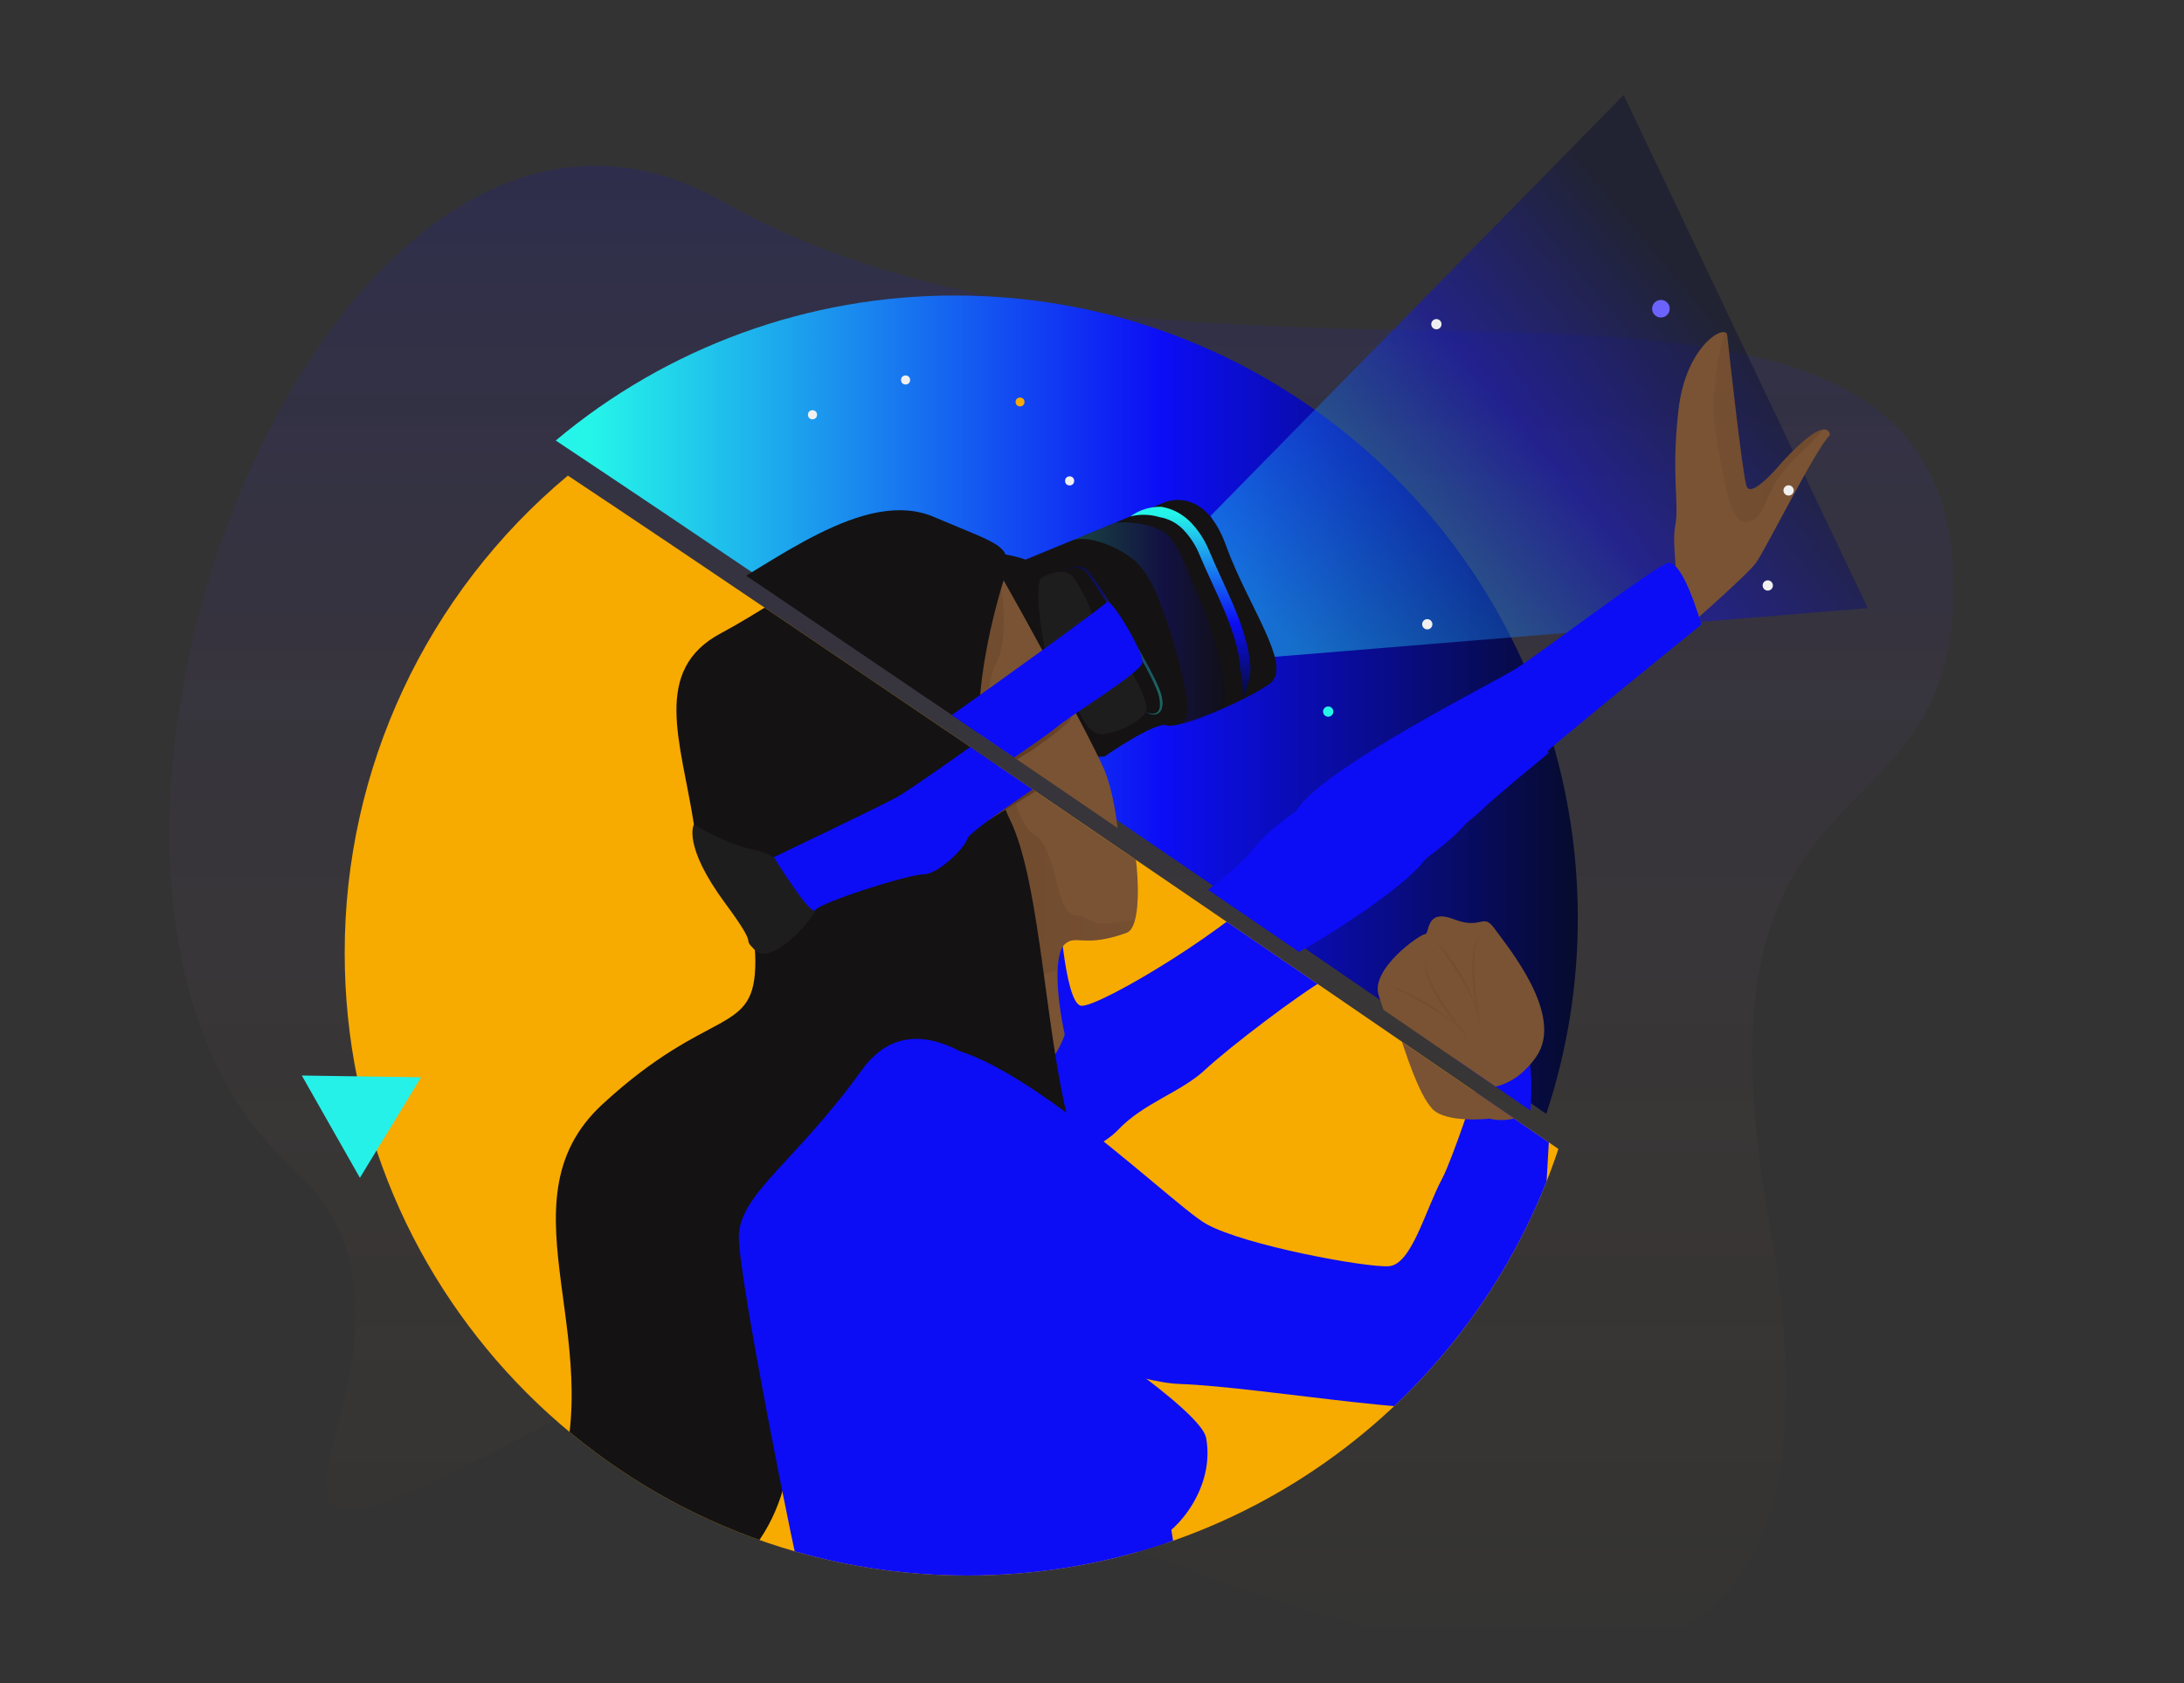 <svg id="elQepLTDHfi1" xmlns="http://www.w3.org/2000/svg" xmlns:xlink="http://www.w3.org/1999/xlink" viewBox="0 0 841.89 649.02" shape-rendering="geometricPrecision" text-rendering="geometricPrecision"><rect x="0" y="0" width="841.89" height="649.02" fill="#333333" stroke="none"/><style><![CDATA[#elQepLTDHfi2_to {animation: elQepLTDHfi2_to__to 9090.909ms linear 1 normal forwards}@keyframes elQepLTDHfi2_to__to { 0% {transform: translate(376.212px,353.694px)} 40% {transform: translate(376.212px,353.694px)} 76.667% {transform: translate(376.212px,353.694px)} 100% {transform: translate(376.212px,353.694px)}} #elQepLTDHfi43 {animation: elQepLTDHfi43__m 9090.909ms linear 1 normal forwards}@keyframes elQepLTDHfi43__m { 0% {d: path('M466.69,198.88L625.88,36.64L720,234.48L491.37,253.25L466.69,198.88')} 36.667% {d: path('M466.69,198.88L643.794,35.419L732.997,219.68L491.37,253.25L466.69,198.88')} 56.667% {d: path('M466.69,198.88L616.97,29.312L720.068,228.57L491.37,253.25L466.69,198.88')} 80% {d: path('M466.69,198.88L619.413,26.869L720,229.9L491.37,253.25L466.69,198.88')} 100% {d: path('M466.69,198.88L619.413,26.869L720,229.9L491.37,253.25L466.69,198.88')}}]]></style><defs><linearGradient id="elQepLTDHfi2-fill" x1="376.21" y1="641.08" x2="376.21" y2="66.27" spreadMethod="pad" gradientUnits="userSpaceOnUse" gradientTransform="matrix(1 0 0 1 0 0)"><stop id="elQepLTDHfi2-fill-0" offset="0%" stop-color="rgba(247,163,26,0)"/><stop id="elQepLTDHfi2-fill-1" offset="100%" stop-color="rgb(12,13,245)"/></linearGradient><linearGradient id="elQepLTDHfi12-fill" x1="650.83" y1="188.25" x2="697.55" y2="188.25" spreadMethod="pad" gradientUnits="userSpaceOnUse" gradientTransform="matrix(1 0 0 1 0 0)"><stop id="elQepLTDHfi12-fill-0" offset="0%" stop-color="rgb(107,69,43)"/><stop id="elQepLTDHfi12-fill-1" offset="50%" stop-color="rgb(95,60,36)"/><stop id="elQepLTDHfi12-fill-2" offset="100%" stop-color="rgb(89,56,33)"/></linearGradient><linearGradient id="elQepLTDHfi21-fill" x1="362.24" y1="304.06" x2="439.34" y2="304.06" spreadMethod="pad" gradientUnits="userSpaceOnUse" gradientTransform="matrix(1 0 0 1 0 0)"><stop id="elQepLTDHfi21-fill-0" offset="0%" stop-color="rgb(89,56,33)"/><stop id="elQepLTDHfi21-fill-1" offset="50%" stop-color="rgb(95,60,36)"/><stop id="elQepLTDHfi21-fill-2" offset="100%" stop-color="rgb(107,69,43)"/></linearGradient><linearGradient id="elQepLTDHfi31-fill" x1="466" y1="282.41" x2="466" y2="207.5" spreadMethod="pad" gradientUnits="userSpaceOnUse" gradientTransform="matrix(1 0 0 1 0 0)"><stop id="elQepLTDHfi31-fill-0" offset="0%" stop-color="rgb(6,11,47)"/><stop id="elQepLTDHfi31-fill-1" offset="40%" stop-color="rgb(12,13,245)"/><stop id="elQepLTDHfi31-fill-2" offset="96%" stop-color="rgb(37,245,233)"/></linearGradient><linearGradient id="elQepLTDHfi33-fill" x1="416.41" y1="259.33" x2="455.26" y2="259.33" spreadMethod="pad" gradientUnits="userSpaceOnUse" gradientTransform="matrix(1 0 0 1 0 0)"><stop id="elQepLTDHfi33-fill-0" offset="0%" stop-color="rgb(6,11,47)"/><stop id="elQepLTDHfi33-fill-1" offset="40%" stop-color="rgb(12,13,245)"/><stop id="elQepLTDHfi33-fill-2" offset="96%" stop-color="rgb(37,245,233)"/></linearGradient><linearGradient id="elQepLTDHfi34-fill" x1="419.89" y1="252.73" x2="479.3" y2="252.73" spreadMethod="pad" gradientUnits="userSpaceOnUse" gradientTransform="matrix(1 0 0 1 0 0)"><stop id="elQepLTDHfi34-fill-0" offset="4%" stop-color="rgb(37,245,233)"/><stop id="elQepLTDHfi34-fill-1" offset="60%" stop-color="rgb(12,13,245)"/><stop id="elQepLTDHfi34-fill-2" offset="100%" stop-color="rgb(6,11,47)"/></linearGradient><linearGradient id="elQepLTDHfi35-fill" x1="376.42" y1="301.12" x2="419.89" y2="301.12" spreadMethod="pad" gradientUnits="userSpaceOnUse" gradientTransform="matrix(1 0 0 1 0 0)"><stop id="elQepLTDHfi35-fill-0" offset="0%" stop-color="rgb(89,56,33)"/><stop id="elQepLTDHfi35-fill-1" offset="50%" stop-color="rgb(95,60,36)"/><stop id="elQepLTDHfi35-fill-2" offset="100%" stop-color="rgb(107,69,43)"/></linearGradient><linearGradient id="elQepLTDHfi38-fill" x1="546.41" y1="402.49" x2="568.33" y2="396.21" spreadMethod="pad" gradientUnits="userSpaceOnUse" gradientTransform="matrix(1 0 0 1 0 0)"><stop id="elQepLTDHfi38-fill-0" offset="0%" stop-color="rgb(89,56,33)"/><stop id="elQepLTDHfi38-fill-1" offset="50%" stop-color="rgb(95,60,36)"/><stop id="elQepLTDHfi38-fill-2" offset="100%" stop-color="rgb(107,69,43)"/></linearGradient><linearGradient id="elQepLTDHfi40-fill" x1="559.15" y1="385.71" x2="581.43" y2="390.61" spreadMethod="pad" gradientUnits="userSpaceOnUse" gradientTransform="matrix(1 0 0 1 0 0)"><stop id="elQepLTDHfi40-fill-0" offset="0%" stop-color="rgb(89,56,33)"/><stop id="elQepLTDHfi40-fill-1" offset="50%" stop-color="rgb(95,60,36)"/><stop id="elQepLTDHfi40-fill-2" offset="100%" stop-color="rgb(107,69,43)"/></linearGradient><linearGradient id="elQepLTDHfi42-fill" x1="211.8" y1="272.94" x2="605.77" y2="272.94" spreadMethod="pad" gradientUnits="userSpaceOnUse" gradientTransform="matrix(1 0 0 1 0 0)"><stop id="elQepLTDHfi42-fill-0" offset="4%" stop-color="rgb(37,245,233)"/><stop id="elQepLTDHfi42-fill-1" offset="60%" stop-color="rgb(12,13,245)"/><stop id="elQepLTDHfi42-fill-2" offset="100%" stop-color="rgb(6,11,47)"/></linearGradient><linearGradient id="elQepLTDHfi43-fill" x1="502.56" y1="266.59" x2="667.96" y2="127.8" spreadMethod="pad" gradientUnits="userSpaceOnUse" gradientTransform="matrix(1 0 0 1 0 0)"><stop id="elQepLTDHfi43-fill-0" offset="4%" stop-color="rgb(37,245,233)"/><stop id="elQepLTDHfi43-fill-1" offset="60%" stop-color="rgb(12,13,245)"/><stop id="elQepLTDHfi43-fill-2" offset="100%" stop-color="rgb(6,11,47)"/></linearGradient><linearGradient id="elQepLTDHfi46-fill" x1="211.8" y1="272.94" x2="605.77" y2="272.94" spreadMethod="pad" gradientUnits="userSpaceOnUse" gradientTransform="matrix(1 0 0 1 0 0)"><stop id="elQepLTDHfi46-fill-0" offset="4%" stop-color="rgb(37,245,233)"/><stop id="elQepLTDHfi46-fill-1" offset="60%" stop-color="rgb(12,13,245)"/><stop id="elQepLTDHfi46-fill-2" offset="100%" stop-color="rgb(6,11,47)"/></linearGradient><linearGradient id="elQepLTDHfi53-fill" x1="643.73" y1="175.92" x2="690.45" y2="175.92" spreadMethod="pad" gradientUnits="userSpaceOnUse" gradientTransform="matrix(1 0 0 1 0 0)"><stop id="elQepLTDHfi53-fill-0" offset="0%" stop-color="rgb(107,69,43)"/><stop id="elQepLTDHfi53-fill-1" offset="50%" stop-color="rgb(95,60,36)"/><stop id="elQepLTDHfi53-fill-2" offset="100%" stop-color="rgb(89,56,33)"/></linearGradient><linearGradient id="elQepLTDHfi62-fill" x1="355.15" y1="291.73" x2="432.24" y2="291.73" spreadMethod="pad" gradientUnits="userSpaceOnUse" gradientTransform="matrix(1 0 0 1 0 0)"><stop id="elQepLTDHfi62-fill-0" offset="0%" stop-color="rgb(89,56,33)"/><stop id="elQepLTDHfi62-fill-1" offset="50%" stop-color="rgb(95,60,36)"/><stop id="elQepLTDHfi62-fill-2" offset="100%" stop-color="rgb(107,69,43)"/></linearGradient><linearGradient id="elQepLTDHfi70-fill" x1="458.9" y1="270.08" x2="458.9" y2="195.17" spreadMethod="pad" gradientUnits="userSpaceOnUse" gradientTransform="matrix(1 0 0 1 0 0)"><stop id="elQepLTDHfi70-fill-0" offset="0%" stop-color="rgb(6,11,47)"/><stop id="elQepLTDHfi70-fill-1" offset="40%" stop-color="rgb(12,13,245)"/><stop id="elQepLTDHfi70-fill-2" offset="96%" stop-color="rgb(37,245,233)"/></linearGradient><linearGradient id="elQepLTDHfi72-fill" x1="409.31" y1="247" x2="448.16" y2="247" spreadMethod="pad" gradientUnits="userSpaceOnUse" gradientTransform="matrix(1 0 0 1 0 0)"><stop id="elQepLTDHfi72-fill-0" offset="0%" stop-color="rgb(6,11,47)"/><stop id="elQepLTDHfi72-fill-1" offset="40%" stop-color="rgb(12,13,245)"/><stop id="elQepLTDHfi72-fill-2" offset="96%" stop-color="rgb(37,245,233)"/></linearGradient><linearGradient id="elQepLTDHfi73-fill" x1="412.79" y1="240.4" x2="472.2" y2="240.4" spreadMethod="pad" gradientUnits="userSpaceOnUse" gradientTransform="matrix(1 0 0 1 0 0)"><stop id="elQepLTDHfi73-fill-0" offset="4%" stop-color="rgb(37,245,233)"/><stop id="elQepLTDHfi73-fill-1" offset="60%" stop-color="rgb(12,13,245)"/><stop id="elQepLTDHfi73-fill-2" offset="100%" stop-color="rgb(6,11,47)"/></linearGradient><linearGradient id="elQepLTDHfi74-fill" x1="369.32" y1="288.79" x2="412.79" y2="288.79" spreadMethod="pad" gradientUnits="userSpaceOnUse" gradientTransform="matrix(1 0 0 1 0 0)"><stop id="elQepLTDHfi74-fill-0" offset="0%" stop-color="rgb(89,56,33)"/><stop id="elQepLTDHfi74-fill-1" offset="50%" stop-color="rgb(95,60,36)"/><stop id="elQepLTDHfi74-fill-2" offset="100%" stop-color="rgb(107,69,43)"/></linearGradient><linearGradient id="elQepLTDHfi77-fill" x1="539.31" y1="390.16" x2="561.24" y2="383.88" spreadMethod="pad" gradientUnits="userSpaceOnUse" gradientTransform="matrix(1 0 0 1 0 0)"><stop id="elQepLTDHfi77-fill-0" offset="0%" stop-color="rgb(89,56,33)"/><stop id="elQepLTDHfi77-fill-1" offset="50%" stop-color="rgb(95,60,36)"/><stop id="elQepLTDHfi77-fill-2" offset="100%" stop-color="rgb(107,69,43)"/></linearGradient><linearGradient id="elQepLTDHfi79-fill" x1="552.05" y1="373.38" x2="574.33" y2="378.28" spreadMethod="pad" gradientUnits="userSpaceOnUse" gradientTransform="matrix(1 0 0 1 0 0)"><stop id="elQepLTDHfi79-fill-0" offset="0%" stop-color="rgb(89,56,33)"/><stop id="elQepLTDHfi79-fill-1" offset="50%" stop-color="rgb(95,60,36)"/><stop id="elQepLTDHfi79-fill-2" offset="100%" stop-color="rgb(107,69,43)"/></linearGradient><linearGradient id="elQepLTDHfi85-fill" x1="660.52" y1="160.76" x2="707.23" y2="160.76" spreadMethod="pad" gradientUnits="userSpaceOnUse" gradientTransform="matrix(1 0 0 1 0 0)"><stop id="elQepLTDHfi85-fill-0" offset="0%" stop-color="rgb(107,69,43)"/><stop id="elQepLTDHfi85-fill-1" offset="50%" stop-color="rgb(95,60,36)"/><stop id="elQepLTDHfi85-fill-2" offset="100%" stop-color="rgb(89,56,33)"/></linearGradient></defs><g id="elQepLTDHfi2_to" transform="translate(376.212,353.694)"><path id="elQepLTDHfi2" d="M224.346,541.677C33.696,646.167,193.036,522.607,112.446,449.987C-9.024,340.557,125.306,-9.223,278.326,77.557C462.566,181.937,748.236,59.857,752.976,222.397C756.166,331.787,648.436,283.727,681.976,471.047C746.296,830.057,313.096,493.037,224.346,541.677Z" transform="translate(-376.212,-353.694)" opacity="0.13" fill="url(#elQepLTDHfi2-fill)" stroke="none" stroke-width="1"/></g><path id="elQepLTDHfi3" d="M132.87,367.5C132.87,500.05,240.32,607.5,372.87,607.5C479,607.51,569.08,538.58,600.73,443C510.12,380.81,317.13,248.62,218.9,183.38C164.315,228.941,132.795,296.399,132.87,367.5Z" fill="rgb(247,170,0)" stroke="none" stroke-width="1"/><path id="elQepLTDHfi4" d="M408.79,508.73C410.52,509.38,462.9,543.61,464.93,554.39C468.42,573.04,454.32,590.39,445,594.13C435.68,597.87,408.79,508.73,408.79,508.73Z" fill="rgb(12,13,245)" stroke="none" stroke-width="1"/><g id="elQepLTDHfi5" clip-path="url(#elQepLTDHfi6)"><clipPath id="elQepLTDHfi6"><path id="elQepLTDHfi7" d="M132.87,367.5C132.87,500.05,240.32,607.5,372.87,607.5C479,607.51,569.08,538.58,600.73,443C510.12,380.81,317.13,248.62,218.9,183.38C164.315,228.941,132.795,296.399,132.87,367.5Z" fill="rgb(247,170,0)" stroke="none" stroke-width="1"/></clipPath><g id="elQepLTDHfi8"><path id="elQepLTDHfi9" d="M636.91,272.74C636.91,272.74,663.46,249.61,667.14,244.62C670.82,239.63,690.42,200.18,695.73,195.2C695.73,195.2,695.32,186.13,677.35,205.63C677.35,205.63,665.09,220.63,663.46,214.69C661.83,208.75,656.92,164.36,656.11,156.69C655.64,152.26,640.18,160.32,637.32,185.69C634.46,211.06,637.73,221.52,636.09,230.13C634.45,238.74,638.22,251.44,635.09,254.62C631.96,257.8,636.91,272.74,636.91,272.74Z" fill="rgb(122,83,52)" stroke="none" stroke-width="1"/><g id="elQepLTDHfi10" clip-path="url(#elQepLTDHfi13)"><g id="elQepLTDHfi11"><path id="elQepLTDHfi12" d="M657.48,147.65C657.48,147.65,647.98,173.65,651.7,195.13C655.42,216.61,657.89,231.04,664.91,228.57C671.93,226.1,669.46,217.03,681.42,205.12C693.38,193.21,696.28,191.96,697.52,177.79C698.76,163.62,657.48,147.65,657.48,147.65Z" opacity="0.3" fill="url(#elQepLTDHfi12-fill)" stroke="none" stroke-width="1"/></g><clipPath id="elQepLTDHfi13"><path id="elQepLTDHfi14" d="M636.91,272.74C636.91,272.74,663.46,249.61,667.14,244.62C670.82,239.63,690.42,200.18,695.73,195.2C695.73,195.2,695.32,186.13,677.35,205.63C677.35,205.63,665.09,220.63,663.46,214.69C661.83,208.75,656.92,164.36,656.11,156.69C655.64,152.26,640.18,160.32,637.32,185.69C634.46,211.06,637.73,221.52,636.09,230.13C634.45,238.74,638.22,251.44,635.09,254.62C631.96,257.8,636.91,272.74,636.91,272.74Z" fill="rgb(122,83,52)" stroke="none" stroke-width="1"/></clipPath></g><path id="elQepLTDHfi15" d="M393.55,452.17C395.2,451.62,421.07,446.12,430.98,435.66C440.89,425.2,455.2,421.21,464.55,412.47C473.9,403.73,501.43,382.82,511.34,377.32C521.25,371.82,547.67,354.68,555.34,345.08C563.01,335.48,572.41,330.53,579.01,323.93C585.61,317.33,646.16,268.33,646.16,268.33C646.16,268.33,639,242.46,633,244.66C627,246.86,583.46,279.89,574.66,285.4C565.86,290.91,503.08,322.27,491,338.79C478.92,355.31,423.3,388.87,416.7,387.79C410.1,386.71,407.89,345.1,407.89,345.1L304.93,415.7L309.72,428Z" fill="rgb(12,13,245)" stroke="none" stroke-width="1"/><path id="elQepLTDHfi16" d="M394.74,226.15C394.74,226.15,407.79,227.96,412.23,234.66C416.67,241.36,407.92,262.55,410.53,267.28C413.14,272.01,395.46,272.74,395.46,272.74C395.46,272.74,381.06,245.62,394.74,226.15Z" fill="rgb(20,18,19)" stroke="none" stroke-width="1"/><path id="elQepLTDHfi17" d="M402.43,228.11L455.75,206.11C455.75,206.11,471.14,198.95,479.68,222.62C488.22,246.29,505.83,269.4,496.48,276.01C487.13,282.62,461.25,293.62,456.85,292.01C452.45,290.4,432.77,304.07,432.77,304.07L428.77,304.07L423.86,297.77L401.22,254.6Z" fill="rgb(20,18,19)" stroke="none" stroke-width="1"/><path id="elQepLTDHfi18" d="M388.6,227.6C389.15,225.95,427.6,296.85,432.77,309.06C438.68,323.06,441.59,356.95,434.35,359.63C418.04,365.63,414.84,360.13,410.51,363.99C406.18,367.85,407.25,383.86,410.41,398.77C410.63,399.82,400.41,423.47,393.89,406.82C376.11,361.17,356.64,243.48,361.07,234.21C367.13,221.55,388.6,227.6,388.6,227.6Z" fill="rgb(122,83,52)" stroke="none" stroke-width="1"/><g id="elQepLTDHfi19" clip-path="url(#elQepLTDHfi22)"><g id="elQepLTDHfi20"><path id="elQepLTDHfi21" d="M391.14,228.11C391.14,228.11,397.75,255.76,391.14,268.11C384.53,280.46,389.19,316,398.63,321.78C408.07,327.56,406.54,351.91,414.12,352.78C421.7,353.65,419.42,357.98,433.12,355.18C446.82,352.38,433.49,366.82,433.49,366.82L386.3,380L362.24,273.51Z" opacity="0.29" fill="url(#elQepLTDHfi21-fill)" stroke="none" stroke-width="1"/></g><clipPath id="elQepLTDHfi22"><path id="elQepLTDHfi23" d="M388.6,227.6C389.15,225.95,427.6,296.85,432.77,309.06C438.68,323.06,441.59,356.95,434.35,359.63C418.04,365.63,414.84,360.13,410.51,363.99C406.18,367.85,407.25,383.86,410.41,398.77C410.63,399.82,400.41,423.47,393.89,406.82C376.11,361.17,356.64,243.48,361.07,234.21C367.13,221.55,388.6,227.6,388.6,227.6Z" fill="rgb(122,83,52)" stroke="none" stroke-width="1"/></clipPath></g><path id="elQepLTDHfi24" d="M393.86,236.49C393.52,237.63,376.49,290.35,389.15,315.67C401.81,340.99,402.91,404.84,413.91,439.51C424.91,474.18,431.22,585.51,456.54,602.05C481.86,618.59,445.84,631.05,438.68,599.13C431.52,567.21,414.61,486.85,402.43,442.27C390.25,397.69,358.87,409.9,345.66,428.27C332.45,446.64,268.6,444.46,293.37,501.15C318.14,557.84,298.37,594.15,279.61,607.38C260.85,620.61,185.49,642.78,211.91,581.32C238.33,519.86,190.45,464.27,232.28,425.74C274.11,387.21,291.17,399.87,291.17,370.74C291.17,341.61,272.46,349.82,267.5,317.9C262.54,285.98,251,258.43,278,244.11C305,229.79,340.2,200.11,367.17,211.64C394.14,223.17,398.09,222.28,393.86,236.49Z" fill="rgb(20,18,19)" stroke="none" stroke-width="1"/><path id="elQepLTDHfi25" d="M455.14,613.11C439.14,505.11,420.2,447.8,409.19,438.45C398.18,429.1,357.43,377.5,332.11,412.73C306.79,447.96,284.8,460.46,284.8,477C284.8,493.54,307.37,605.79,309.57,612.4C311.77,619.01,455.14,613.11,455.14,613.11Z" fill="rgb(12,13,245)" stroke="none" stroke-width="1"/><path id="elQepLTDHfi26" d="M314.84,480.79C314.84,480.79,422.25,532.53,454.72,533.63C487.19,534.73,564.18,549.05,573.54,540.79C582.9,532.53,585.1,533.08,589.54,515.47C593.98,497.86,594.54,484.92,597.24,437.04C599.94,389.16,569.17,418.6,569.17,418.6C569.17,418.6,559.81,447.15,555.96,454.37C549.29,466.87,544.13,487.67,535.32,488.23C526.51,488.79,480,480.24,465.1,472C450.2,463.76,372.79,385.82,347.86,406.83C322.93,427.84,314.84,480.79,314.84,480.79Z" fill="rgb(12,13,245)" stroke="none" stroke-width="1"/><path id="elQepLTDHfi27" d="M574.23,431.33C574.23,431.33,557.36,433.26,552.06,427.48C546.76,421.7,541.94,406.27,538.57,396.15C535.2,386.03,554.47,372.54,556.4,372.54C558.33,372.54,556.4,362.42,567.48,366.75C578.56,371.08,578.57,363.86,583.39,370.61C588.21,377.36,610.39,403.86,599.29,419.77C588.19,435.68,574.23,431.33,574.23,431.33Z" fill="rgb(122,83,52)" stroke="none" stroke-width="1"/><path id="elQepLTDHfi28" d="M267.5,317.87C267.5,317.87,279.61,325.58,291.17,327.78C302.73,329.98,316.49,345.39,314.29,350.9C312.09,356.41,296.91,372.45,291,366.35C285.09,360.25,293.66,367.35,279.6,348.35C262.9,325.74,267.5,317.87,267.5,317.87Z" fill="rgb(30,29,30)" stroke="none" stroke-width="1"/><path id="elQepLTDHfi29" d="M408.41,235.23C408.41,235.23,417.22,229.73,421.07,235.23C424.92,240.73,430.43,251.23,428.23,257.23C426.03,263.23,410.53,266.08,410.53,266.08C410.53,266.08,405.11,240.74,408.41,235.23Z" fill="rgb(30,29,30)" stroke="none" stroke-width="1"/><path id="elQepLTDHfi30" d="M422.25,284.22C422.25,284.22,425.74,296.62,432.94,295.37C440.14,294.12,446.46,290.28,448.8,286.97C451.14,283.66,440.28,266.1,440.28,266.1Z" fill="rgb(30,29,30)" stroke="none" stroke-width="1"/><path id="elQepLTDHfi31" d="M442.81,211.47C446.281,208.921,450.506,207.608,454.81,207.74C457.005,208.11,459.123,208.84,461.08,209.9C462.998,210.954,464.75,212.285,466.28,213.85C469.199,216.928,471.531,220.513,473.16,224.43C474.01,226.32,474.71,228.08,475.54,229.9L477.99,235.33C481.3,242.57,484.73,249.9,486.99,257.77C487.25,258.77,487.57,259.77,487.79,260.77L488.45,263.77C488.829,265.809,489.083,267.87,489.21,269.94C488.922,274.085,487.906,278.147,486.21,281.94C486.379,278,486.043,274.055,485.21,270.2C485.01,269.26,485.16,268.29,484.95,267.35L484.51,264.51L483.89,261.69C483.69,260.75,483.38,259.82,483.14,258.89C480.99,251.43,477.64,244.25,474.34,237L471.86,231.54C471.04,229.74,470.26,227.79,469.48,226.05C468.046,222.584,465.993,219.409,463.42,216.68C460.957,214.065,457.704,212.329,454.16,211.74C450.474,210.603,446.546,210.51,442.81,211.47Z" fill="url(#elQepLTDHfi31-fill)" stroke="none" stroke-width="1"/><g id="elQepLTDHfi32" opacity="0.37"><path id="elQepLTDHfi33" d="M416.66,232.79C418.041,231.887,419.577,231.247,421.19,230.9C422.021,230.716,422.877,230.682,423.72,230.8C424.611,230.93,425.448,231.304,426.14,231.88C426.729,232.492,427.255,233.162,427.71,233.88L429.1,235.88L431.82,239.93Q437.21,248.08,442.29,256.39C445.66,261.96,448.98,267.56,451.9,273.39C452.62,274.85,453.31,276.33,453.9,277.86C454.58,279.393,455.018,281.023,455.2,282.69C455.284,283.544,455.224,284.406,455.02,285.24C454.837,286.13,454.326,286.918,453.59,287.45C452.832,287.9,451.929,288.04,451.07,287.84C450.26,287.676,449.483,287.379,448.77,286.96C449.515,287.271,450.305,287.464,451.11,287.53C451.867,287.626,452.633,287.429,453.25,286.98C453.788,286.482,454.12,285.801,454.18,285.07C454.245,284.301,454.245,283.529,454.18,282.76C454.021,281.194,453.609,279.664,452.96,278.23C452.36,276.74,451.68,275.28,450.96,273.83C448.07,268.04,444.76,262.45,441.4,256.9C438.04,251.35,434.53,245.9,430.95,240.48L428.23,236.48L426.85,234.48C426.413,233.837,425.936,233.222,425.42,232.64C424.278,231.617,422.73,231.175,421.22,231.44C419.637,231.639,418.097,232.095,416.66,232.79Z" fill="url(#elQepLTDHfi33-fill)" stroke="none" stroke-width="1"/></g><path id="elQepLTDHfi34" d="M437.05,213.84C441.383,213.546,445.735,213.952,449.94,215.04C453.03,215.87,456.15,217.16,458.18,219.68C462.18,224.63,464.18,231.02,466.68,236.79C469.06,242.25,471.68,247.62,473.5,253.3C475.5,259.77,476.4,264.21,478.11,269.64C478.78,271.79,480.61,284.55,477.7,285.96C477.7,285.96,464.9,292.23,461.49,291.67C461.49,291.67,466.96,291.73,463.87,277.48C461.865,268.056,459.236,258.775,456,249.7C453.08,241.7,449.94,232.44,442.76,227.16C437.58,223.35,426.44,218.16,419.85,220.91Z" opacity="0.21" fill="url(#elQepLTDHfi34-fill)" stroke="none" stroke-width="1"/><path id="elQepLTDHfi35" d="M376.42,319.07L404.57,301.83C404.57,301.83,416.57,293.62,419.46,290.14C422.35,286.66,409.81,283.53,409.4,283.19C408.99,282.85,376.4,308.19,376.4,308.19Z" fill="url(#elQepLTDHfi35-fill)" stroke="none" stroke-width="1"/><path id="elQepLTDHfi36" d="M298.28,330.53C298.28,330.53,337.41,311.82,345.66,307.41C353.91,303,432.08,246.6,433.73,244.53C435.38,242.46,448.04,263.93,447.49,267.78C446.94,271.63,420.49,287.6,413.91,293.1C407.33,298.6,373.71,320.1,372.91,323.37C372.11,326.64,361.78,337.14,355.91,337.14C350.04,337.14,315.91,348.08,314.29,350.9C312.67,353.72,298.28,330.53,298.28,330.53Z" fill="rgb(12,13,245)" stroke="none" stroke-width="1"/><g id="elQepLTDHfi37" opacity="0.22"><path id="elQepLTDHfi38" d="M544,392.93C546.735,393.884,549.407,395.009,552,396.3C554.591,397.571,557.106,398.993,559.53,400.56C561.93,402.18,564.21,403.96,566.43,405.8C568.646,407.658,570.716,409.684,572.62,411.86L572.19,412.21C570.28,410.07,568.48,407.85,566.76,405.56C565.04,403.27,563.37,400.93,561.85,398.49C560.308,396.055,558.97,393.496,557.85,390.84C557.296,389.503,556.871,388.117,556.58,386.7C556.246,385.275,556.323,383.784,556.8,382.4L556.9,382.4C556.586,383.774,556.645,385.207,557.07,386.55C557.455,387.904,557.957,389.222,558.57,390.49C559.793,393.047,561.186,395.519,562.74,397.89C565.74,402.69,569.12,407.3,572.59,411.81L572.16,412.16C570.422,409.876,568.406,407.817,566.16,406.03C563.901,404.264,561.521,402.657,559.04,401.22C556.59,399.74,554.11,398.3,551.59,396.94C549.07,395.58,546.52,394.25,543.94,392.94Z" fill="url(#elQepLTDHfi38-fill)" stroke="none" stroke-width="1"/></g><g id="elQepLTDHfi39" opacity="0.22"><path id="elQepLTDHfi40" d="M561.6,376.17C563.545,378.3,565.349,380.555,567,382.92C568.682,385.267,570.219,387.715,571.6,390.25C572.927,392.817,574.122,395.451,575.18,398.14C576.249,400.829,577.105,403.597,577.74,406.42L577.2,406.52C576.54,403.73,576.01,400.92,575.58,398.08C575.15,395.24,574.8,392.4,574.58,389.54C574.393,386.664,574.437,383.779,574.71,380.91C574.862,379.469,575.15,378.046,575.57,376.66C575.956,375.25,576.733,373.978,577.81,372.99L577.88,373.06C576.945,374.118,576.316,375.411,576.06,376.8C575.749,378.174,575.558,379.573,575.49,380.98C575.358,383.81,575.412,386.647,575.65,389.47C576.03,395.13,576.78,400.79,577.65,406.41L577.1,406.51C576.673,403.676,575.89,400.908,574.77,398.27C573.613,395.645,572.276,393.102,570.77,390.66Q568.61,386.95,566.26,383.35C564.69,380.95,563.08,378.57,561.41,376.23Z" fill="url(#elQepLTDHfi40-fill)" stroke="none" stroke-width="1"/></g></g></g><polygon id="elQepLTDHfi41" points="139.32,415.04 162.3,415.38 150.52,434.76 138.74,454.14 127.54,434.43 116.34,414.7 139.32,415.04" fill="rgb(38,241,233)" stroke="none" stroke-width="1"/><path id="elQepLTDHfi42" d="M368.213,113.949C311.895,113.859,257.355,133.66,214.213,169.859C312.443,235.099,505.443,367.289,596.073,429.479C604.137,405.114,608.236,379.613,608.213,353.949C608.213,221.399,500.763,113.949,368.213,113.949Z" fill="url(#elQepLTDHfi42-fill)" stroke="none" stroke-width="1"/><path id="elQepLTDHfi43" d="M466.69,198.88L625.88,36.64L720,234.48L491.37,253.25L466.69,198.88Z" opacity="0.42" fill="url(#elQepLTDHfi43-fill)" stroke="none" stroke-width="1"/><g id="elQepLTDHfi44" clip-path="url(#elQepLTDHfi45)"><clipPath id="elQepLTDHfi45"><path id="elQepLTDHfi46" d="M365.77,115.17C309.453,115.081,254.913,134.881,211.77,171.08C310,236.32,503,368.51,593.63,430.7C601.694,406.336,605.793,380.834,605.77,355.17C605.77,222.62,498.32,115.17,365.77,115.17Z" fill="url(#elQepLTDHfi46-fill)" stroke="none" stroke-width="1"/></clipPath><g id="elQepLTDHfi47"><path id="elQepLTDHfi48" d="M629.81,260.41C629.81,260.41,656.36,237.28,660.04,232.29C663.72,227.3,683.32,187.85,688.63,182.87C688.63,182.87,688.22,173.8,670.25,193.29C670.25,193.29,657.99,208.29,656.36,202.36C654.73,196.43,649.82,152.03,649.01,144.36C648.54,139.93,633.08,147.99,630.22,173.36C627.36,198.73,630.63,209.19,628.99,217.8C627.35,226.41,631.12,239.11,627.99,242.29C624.86,245.47,629.81,260.41,629.81,260.41Z" fill="rgb(122,83,52)" stroke="none" stroke-width="1"/><g id="elQepLTDHfi49" clip-path="url(#elQepLTDHfi50)"><clipPath id="elQepLTDHfi50"><path id="elQepLTDHfi51" d="M629.81,260.41C629.81,260.41,656.36,237.28,660.04,232.29C663.72,227.3,683.32,187.85,688.63,182.87C688.63,182.87,688.22,173.8,670.25,193.29C670.25,193.29,657.99,208.29,656.36,202.36C654.73,196.43,649.82,152.03,649.01,144.36C648.54,139.93,633.08,147.99,630.22,173.36C627.36,198.73,630.63,209.19,628.99,217.8C627.35,226.41,631.12,239.11,627.99,242.29C624.86,245.47,629.81,260.41,629.81,260.41Z" fill="rgb(122,83,52)" stroke="none" stroke-width="1"/></clipPath><g id="elQepLTDHfi52"><path id="elQepLTDHfi53" d="M650.38,135.32C650.38,135.32,640.88,161.32,644.6,182.8C648.32,204.28,650.79,218.71,657.81,216.23C664.83,213.75,662.36,204.7,674.32,192.79C686.28,180.88,689.18,179.63,690.42,165.46C691.66,151.29,650.38,135.32,650.38,135.32Z" opacity="0.3" fill="url(#elQepLTDHfi53-fill)" stroke="none" stroke-width="1"/></g></g><path id="elQepLTDHfi54" d="M386.45,439.84C388.1,439.29,413.97,433.84,423.88,423.33C433.79,412.82,448.1,408.88,457.45,400.14C466.8,391.4,494.33,370.49,504.24,364.99C514.15,359.49,540.57,342.35,548.24,332.75C555.91,323.15,565.31,318.2,571.91,311.59C578.51,304.98,639.09,256,639.09,256C639.09,256,631.94,230.13,625.88,232.33C619.82,234.53,576.34,267.56,567.54,273.07C558.74,278.58,496,309.94,483.87,326.46C471.74,342.98,416.17,376.54,409.57,375.46C402.97,374.38,400.76,332.77,400.76,332.77L297.83,403.37L302.62,415.62Z" fill="rgb(12,13,245)" stroke="none" stroke-width="1"/><path id="elQepLTDHfi55" d="M387.64,213.82C387.64,213.82,400.69,215.63,405.13,222.33C409.57,229.03,400.82,250.22,403.43,254.95C406.04,259.68,388.36,260.41,388.36,260.41C388.36,260.41,374,233.29,387.64,213.82Z" fill="rgb(20,18,19)" stroke="none" stroke-width="1"/><path id="elQepLTDHfi56" d="M395.33,215.78L448.65,193.78C448.65,193.78,464.04,186.62,472.58,210.29C481.12,233.96,498.73,257.07,489.38,263.68C480.03,270.29,454.15,281.29,449.75,279.68C445.35,278.07,425.67,291.74,425.67,291.74L421.67,291.74L416.76,285.44L394.12,242.27Z" fill="rgb(20,18,19)" stroke="none" stroke-width="1"/><path id="elQepLTDHfi57" d="M381.5,215.27C382.05,213.62,420.5,284.52,425.67,296.73C431.58,310.73,434.49,344.62,427.25,347.3C410.94,353.3,407.74,347.8,403.41,351.66C399.08,355.52,400.15,371.53,403.31,386.44C403.53,387.49,393.31,411.14,386.79,394.49C369,348.83,349.54,231.15,354,221.88C360,209.22,381.5,215.27,381.5,215.27Z" fill="rgb(122,83,52)" stroke="none" stroke-width="1"/><g id="elQepLTDHfi58" clip-path="url(#elQepLTDHfi59)"><clipPath id="elQepLTDHfi59"><path id="elQepLTDHfi60" d="M381.5,215.27C382.05,213.62,420.5,284.52,425.67,296.73C431.58,310.73,434.49,344.62,427.25,347.3C410.94,353.3,407.74,347.8,403.41,351.66C399.08,355.52,400.15,371.53,403.31,386.44C403.53,387.49,393.31,411.14,386.79,394.49C369,348.83,349.54,231.15,354,221.88C360,209.22,381.5,215.27,381.5,215.27Z" fill="rgb(122,83,52)" stroke="none" stroke-width="1"/></clipPath><g id="elQepLTDHfi61"><path id="elQepLTDHfi62" d="M384,215.78C384,215.78,390.61,243.43,384,255.78C377.39,268.13,382,303.67,391.49,309.45C400.98,315.23,399.4,339.58,406.98,340.45C414.56,341.32,412.28,345.65,425.98,342.84C439.68,340.03,426.35,354.49,426.35,354.49L379.2,367.69L355.15,261.18Z" opacity="0.29" fill="url(#elQepLTDHfi62-fill)" stroke="none" stroke-width="1"/></g></g><path id="elQepLTDHfi63" d="M386.76,224.16C386.42,225.3,369.39,278.02,382.05,303.34C394.71,328.66,395.81,392.51,406.82,427.18C417.83,461.85,440.39,575.8,465.71,592.31C491.03,608.82,438.71,618.73,431.58,586.8C424.45,554.87,407.51,474.52,395.33,429.93C383.15,385.34,351.77,397.57,338.56,415.93C325.35,434.29,261.5,432.12,286.27,488.81C311.04,545.5,291.27,581.81,272.51,595.04C253.75,608.27,178.39,630.44,204.81,568.98C231.23,507.52,183.35,451.98,225.18,413.4C267.01,374.82,284.07,387.53,284.07,358.4C284.07,329.27,265.36,337.48,260.4,305.56C255.44,273.64,243.89,246.12,270.86,231.8C297.83,217.48,333.06,187.8,360.03,199.33C387,210.86,391,210,386.76,224.16Z" fill="rgb(20,18,19)" stroke="none" stroke-width="1"/><path id="elQepLTDHfi64" d="M429,575C428.66,573.43,404.1,419,393.09,409.6C382.08,400.2,355.09,378.78,329.8,414C304.51,449.22,268.7,431.62,268.7,448.13C268.7,464.64,291.27,576.93,293.47,583.53C295.67,590.13,429,575,429,575Z" fill="rgb(12,13,245)" stroke="none" stroke-width="1"/><path id="elQepLTDHfi65" d="M307.74,468.46C307.74,468.46,415.15,520.2,447.62,521.3C480.09,522.4,557.08,536.72,566.44,528.46C575.8,520.2,578,520.75,582.44,503.14C586.88,485.53,587.44,472.59,590.14,424.71C592.84,376.83,562,406.27,562,406.27C562,406.27,552.64,434.82,548.79,442.04C542.12,454.54,536.96,475.34,528.15,475.89C519.34,476.44,472.84,467.89,457.97,459.66C443.1,451.43,365.66,373.48,340.73,394.49C315.8,415.5,307.74,468.46,307.74,468.46Z" fill="rgb(12,13,245)" stroke="none" stroke-width="1"/><path id="elQepLTDHfi66" d="M567.13,419C567.13,419,550.26,420.93,544.96,415.15C539.66,409.37,534.84,393.94,531.47,383.82C528.1,373.7,547.37,360.21,549.3,360.21C551.23,360.21,549.3,350.09,560.38,354.42C571.46,358.75,571.47,351.53,576.29,358.28C581.11,365.03,603.29,391.53,592.19,407.44C581.09,423.35,567.13,419,567.13,419Z" fill="rgb(122,83,52)" stroke="none" stroke-width="1"/><path id="elQepLTDHfi67" d="M260.4,305.54C260.4,305.54,272.51,313.25,284.07,315.45C295.63,317.65,309.39,333.06,307.19,338.57C304.99,344.08,289.81,360.12,283.91,354C278.01,347.88,286.57,355,272.51,336C255.8,313.41,260.4,305.54,260.4,305.54Z" fill="rgb(30,29,30)" stroke="none" stroke-width="1"/><path id="elQepLTDHfi68" d="M401.31,222.9C401.31,222.9,410.12,217.4,413.97,222.9C417.82,228.4,423.33,238.9,421.13,244.9C418.93,250.9,403.43,253.75,403.43,253.75C403.43,253.75,398,228.41,401.31,222.9Z" fill="rgb(30,29,30)" stroke="none" stroke-width="1"/><path id="elQepLTDHfi69" d="M415.15,271.89C415.15,271.89,418.64,284.29,425.84,283.04C433.04,281.79,439.36,277.95,441.7,274.64C444.04,271.33,433.18,253.77,433.18,253.77Z" fill="rgb(30,29,30)" stroke="none" stroke-width="1"/><path id="elQepLTDHfi70" d="M435.71,199.14C439.181,196.591,443.406,195.278,447.71,195.41C449.905,195.78,452.023,196.51,453.98,197.57C455.901,198.639,457.654,199.987,459.18,201.57C462.073,204.638,464.384,208.206,466,212.1C466.85,213.99,467.55,215.75,468.38,217.57L470.83,223C474.14,230.24,477.57,237.57,479.83,245.44C480.1,246.44,480.41,247.44,480.63,248.44L481.29,251.44C481.669,253.479,481.923,255.54,482.05,257.61C481.762,261.755,480.746,265.817,479.05,269.61C479.219,265.67,478.883,261.725,478.05,257.87C477.85,256.93,478,255.96,477.79,255.02L477.35,252.18L476.73,249.36C476.53,248.42,476.22,247.49,475.98,246.56C473.83,239.1,470.48,231.92,467.18,224.67L464.7,219.21C463.88,217.41,463.1,215.46,462.32,213.72C460.886,210.254,458.833,207.079,456.26,204.35C453.801,201.729,450.546,199.993,447,199.41C443.333,198.285,439.427,198.191,435.71,199.14Z" fill="url(#elQepLTDHfi70-fill)" stroke="none" stroke-width="1"/><g id="elQepLTDHfi71" opacity="0.37"><path id="elQepLTDHfi72" d="M409.56,220.46C410.941,219.557,412.477,218.917,414.09,218.57C414.921,218.386,415.777,218.352,416.62,218.47C417.511,218.6,418.348,218.974,419.04,219.55C419.629,220.162,420.155,220.832,420.61,221.55L422,223.55L424.72,227.55Q430.1,235.7,435.19,244.01C438.56,249.58,441.88,255.18,444.8,261.01C445.52,262.47,446.21,263.95,446.8,265.48C447.484,267.012,447.923,268.642,448.1,270.31C448.184,271.164,448.123,272.026,447.92,272.86C447.737,273.75,447.226,274.538,446.49,275.07C445.732,275.52,444.829,275.66,443.97,275.46C443.16,275.296,442.383,274.999,441.67,274.58C442.415,274.891,443.205,275.084,444.01,275.15C444.767,275.246,445.533,275.049,446.15,274.6C446.688,274.102,447.02,273.421,447.08,272.69C447.145,271.921,447.145,271.149,447.08,270.38C446.921,268.814,446.509,267.284,445.86,265.85C445.26,264.36,444.58,262.85,443.86,261.45C440.97,255.66,437.66,250.07,434.3,244.52C430.94,238.97,427.43,233.52,423.85,228.1L421.13,224.1L419.75,222.1C419.313,221.457,418.836,220.842,418.32,220.26C417.178,219.237,415.63,218.795,414.12,219.06C412.534,219.275,410.994,219.748,409.56,220.46Z" fill="url(#elQepLTDHfi72-fill)" stroke="none" stroke-width="1"/></g><path id="elQepLTDHfi73" d="M430,201.51C434.333,201.211,438.686,201.617,442.89,202.71C445.98,203.54,449.1,204.83,451.13,207.35C455.13,212.35,457.13,218.69,459.63,224.46C462.01,229.92,464.63,235.29,466.45,240.97C468.45,247.43,469.35,251.88,471.06,257.31C471.73,259.46,473.56,272.22,470.65,273.63C470.65,273.63,457.85,279.9,454.44,279.34C454.44,279.34,459.91,279.4,456.82,265.15C454.828,255.727,452.213,246.446,448.99,237.37C446.07,229.32,442.93,220.11,435.75,214.83C430.57,211.02,419.43,205.83,412.84,208.58Z" opacity="0.21" fill="url(#elQepLTDHfi73-fill)" stroke="none" stroke-width="1"/><path id="elQepLTDHfi74" d="M369.32,306.74L397.47,289.5C397.47,289.5,409.47,281.29,412.36,277.81C415.25,274.33,402.71,271.19,402.3,270.81C401.89,270.43,369.3,295.81,369.3,295.81Z" fill="url(#elQepLTDHfi74-fill)" stroke="none" stroke-width="1"/><path id="elQepLTDHfi75" d="M291.18,318.2C291.18,318.2,330.31,299.49,338.56,295.08C346.81,290.67,425,234.27,426.63,232.2C428.26,230.13,440.94,251.6,440.39,255.45C439.84,259.3,413.39,275.27,406.82,280.77C400.25,286.27,366.61,307.77,365.82,311.04C365.03,314.31,354.69,324.81,348.82,324.81C342.95,324.81,308.82,335.75,307.2,338.57C305.58,341.39,291.18,318.2,291.18,318.2Z" fill="rgb(12,13,245)" stroke="none" stroke-width="1"/><g id="elQepLTDHfi76" opacity="0.22"><path id="elQepLTDHfi77" d="M536.92,380.6C539.655,381.554,542.327,382.679,544.92,383.97C547.511,385.241,550.026,386.663,552.45,388.23C554.85,389.85,557.13,391.63,559.35,393.47C561.566,395.328,563.636,397.354,565.54,399.53L565.11,399.88C563.2,397.74,561.4,395.52,559.68,393.23C557.96,390.94,556.29,388.6,554.77,386.16C553.228,383.725,551.89,381.166,550.77,378.51C550.216,377.173,549.791,375.787,549.5,374.37C549.166,372.945,549.243,371.454,549.72,370.07L549.82,370.07C549.506,371.444,549.565,372.877,549.99,374.22C550.375,375.574,550.877,376.892,551.49,378.16C552.713,380.717,554.106,383.189,555.66,385.56C558.66,390.36,562.04,394.97,565.51,399.48L565.08,399.83C563.342,397.546,561.326,395.487,559.08,393.7C556.821,391.934,554.441,390.327,551.96,388.89C549.51,387.41,547.04,385.97,544.51,384.61C541.98,383.25,539.44,381.92,536.86,380.61Z" fill="url(#elQepLTDHfi77-fill)" stroke="none" stroke-width="1"/></g><g id="elQepLTDHfi78" opacity="0.22"><path id="elQepLTDHfi79" d="M554.5,363.84C556.445,365.97,558.249,368.225,559.9,370.59C561.582,372.937,563.119,375.385,564.5,377.92C565.827,380.487,567.022,383.121,568.08,385.81C569.149,388.499,570.005,391.267,570.64,394.09L570.1,394.19C569.44,391.4,568.91,388.59,568.48,385.75C568.05,382.91,567.7,380.07,567.48,377.21C567.292,374.334,567.338,371.448,567.62,368.58C567.764,367.139,568.049,365.716,568.47,364.33C568.856,362.92,569.633,361.648,570.71,360.66L570.78,360.73C569.845,361.788,569.216,363.081,568.96,364.47C568.649,365.844,568.458,367.243,568.39,368.65C568.258,371.48,568.312,374.317,568.55,377.14C568.93,382.8,569.68,388.46,570.55,394.08L570,394.18C569.574,391.346,568.791,388.577,567.67,385.94C566.513,383.315,565.176,380.772,563.67,378.33Q561.51,374.63,559.16,371.02C557.59,368.62,555.98,366.24,554.31,363.9Z" fill="url(#elQepLTDHfi79-fill)" stroke="none" stroke-width="1"/></g></g></g><path id="elQepLTDHfi80" d="M646.59,245.25C646.59,245.25,673.15,222.12,676.82,217.13C680.49,212.14,700.11,172.69,705.42,167.71C705.42,167.71,705.01,158.64,687.03,178.14C687.03,178.14,674.78,193.14,673.15,187.2C671.52,181.26,666.61,136.87,665.79,129.2C665.32,124.77,649.86,132.83,647,158.2C644.14,183.57,647.41,194.03,645.78,202.64C644.15,211.25,647.91,223.95,644.78,227.13C641.65,230.31,646.59,245.25,646.59,245.25Z" fill="rgb(122,83,52)" stroke="none" stroke-width="1"/><g id="elQepLTDHfi81" clip-path="url(#elQepLTDHfi82)"><clipPath id="elQepLTDHfi82"><path id="elQepLTDHfi83" d="M646.59,245.25C646.59,245.25,673.15,222.12,676.82,217.13C680.49,212.14,700.11,172.69,705.42,167.71C705.42,167.71,705.01,158.64,687.03,178.14C687.03,178.14,674.78,193.14,673.15,187.2C671.52,181.26,666.61,136.87,665.79,129.2C665.32,124.77,649.86,132.83,647,158.2C644.14,183.57,647.41,194.03,645.78,202.64C644.15,211.25,647.91,223.95,644.78,227.13C641.65,230.31,646.59,245.25,646.59,245.25Z" fill="rgb(122,83,52)" stroke="none" stroke-width="1"/></clipPath><g id="elQepLTDHfi84"><path id="elQepLTDHfi85" d="M667.16,120.16C667.16,120.16,657.67,146.16,661.38,167.64C665.09,189.12,667.57,203.55,674.59,201.08C681.61,198.61,679.15,189.54,691.1,177.63C703.05,165.72,706,164.47,707.2,150.3C708.4,136.13,667.16,120.16,667.16,120.16Z" opacity="0.3" fill="url(#elQepLTDHfi85-fill)" stroke="none" stroke-width="1"/></g></g><path id="elQepLTDHfi86" d="M521,349.83C530.9,344.32,557.32,327.19,565,317.59C572.68,307.99,582.06,303.04,588.67,296.44C595.28,289.84,655.82,240.84,655.82,240.84C655.82,240.84,648.66,214.97,642.61,217.18C636.56,219.39,593.07,252.4,584.26,257.91C575.45,263.42,512.71,294.78,500.6,311.3C488.49,327.82,511.12,355.33,521,349.83Z" fill="rgb(12,13,245)" stroke="none" stroke-width="1"/><circle id="elQepLTDHfi87" r="1.75" transform="matrix(1 0 0 1 313.2 159.92)" fill="rgb(240,240,240)" stroke="none" stroke-width="1"/><circle id="elQepLTDHfi88" r="1.75" transform="matrix(1 0 0 1 349.08 146.51)" fill="rgb(240,240,240)" stroke="none" stroke-width="1"/><circle id="elQepLTDHfi89" r="1.71" transform="matrix(1 0 0 1 393.21 155)" fill="rgb(247,170,0)" stroke="none" stroke-width="1"/><circle id="elQepLTDHfi90" r="1.75" transform="matrix(1 0 0 1 412.32 185.42)" fill="rgb(240,240,240)" stroke="none" stroke-width="1"/><circle id="elQepLTDHfi91" r="3.39" transform="matrix(1 0 0 1 640.25 119.04)" fill="rgb(108,99,255)" stroke="none" stroke-width="1"/><circle id="elQepLTDHfi92" r="1.98" transform="matrix(1 0 0 1 553.7 125)" fill="rgb(240,240,240)" stroke="none" stroke-width="1"/><circle id="elQepLTDHfi93" r="1.98" transform="matrix(1 0 0 1 689.47 189.1)" fill="rgb(240,240,240)" stroke="none" stroke-width="1"/><circle id="elQepLTDHfi94" r="1.98" transform="matrix(1 0 0 1 681.44 225.75)" fill="rgb(240,240,240)" stroke="none" stroke-width="1"/><circle id="elQepLTDHfi95" r="1.98" transform="matrix(1 0 0 1 512 274.37)" fill="rgb(37,245,233)" stroke="none" stroke-width="1"/><circle id="elQepLTDHfi96" r="1.98" transform="matrix(1 0 0 1 550.19 240.7)" fill="rgb(240,240,240)" stroke="none" stroke-width="1"/></svg>